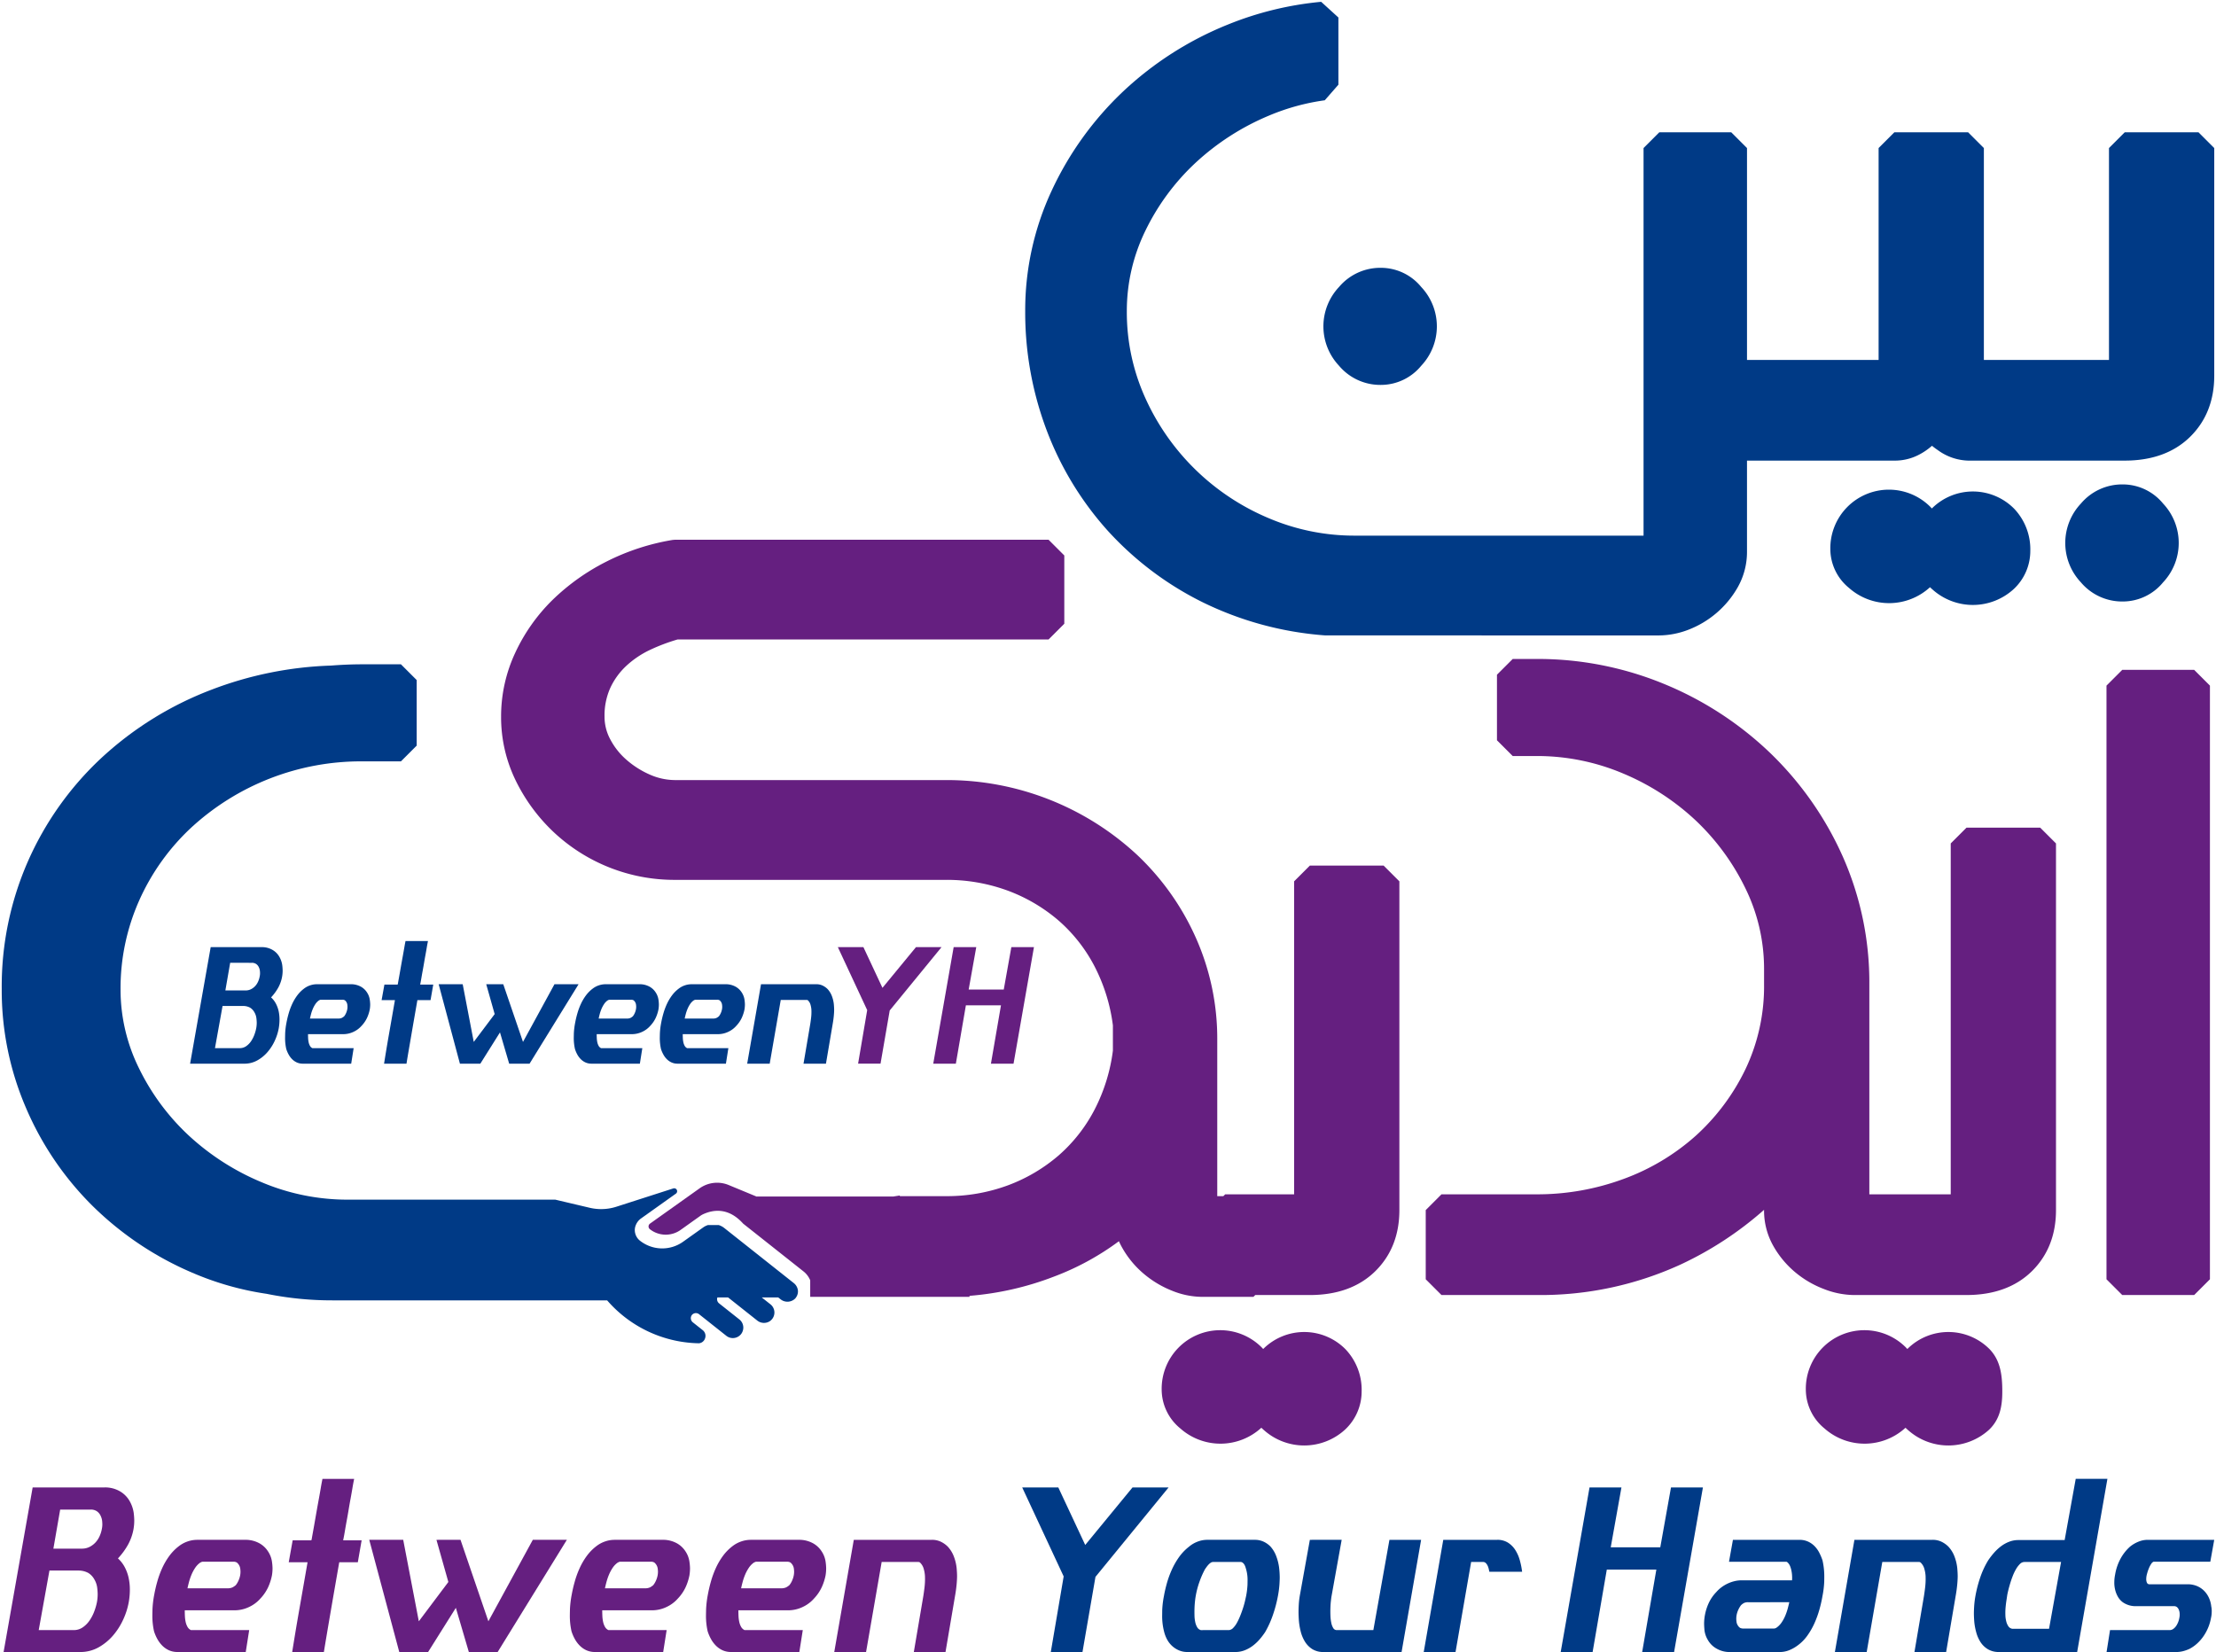 <svg xmlns="http://www.w3.org/2000/svg" width="632.989" height="471.96" viewBox="0 0 632.989 471.96">
  <g id="logo" transform="translate(-105.357 -61.423)">
    <g id="Group_20367" data-name="Group 20367">
      <path id="Path_68832" data-name="Path 68832" d="M139.047,506.64a9.247,9.247,0,0,1,1.939,2.5,11.938,11.938,0,0,1,1.106,3.028,15.662,15.662,0,0,1,.357,3.386,20.713,20.713,0,0,1-.306,3.538,20.44,20.44,0,0,1-1.548,4.917,19.282,19.282,0,0,1-2.909,4.61,15.293,15.293,0,0,1-4.151,3.419,10.545,10.545,0,0,1-5.273,1.344H106.385l8.3-47.02h20.549a8.379,8.379,0,0,1,4.372,1.106,7.5,7.5,0,0,1,2.807,2.841,9.518,9.518,0,0,1,1.123,3.232,20.417,20.417,0,0,1,.17,2.279,14.076,14.076,0,0,1-.2,2.382,14.432,14.432,0,0,1-1.531,4.423A19.634,19.634,0,0,1,139.047,506.64ZM126.39,527.123a4.489,4.489,0,0,0,2.6-.784,7.5,7.5,0,0,0,1.957-1.973,11.982,11.982,0,0,0,1.343-2.6,16.326,16.326,0,0,0,.766-2.671,12.908,12.908,0,0,0,.2-2.246,17.214,17.214,0,0,0-.136-1.853,6.22,6.22,0,0,0-.816-2.366,5,5,0,0,0-1.7-1.82,5.815,5.815,0,0,0-2.824-.7h-8.3l-3.062,17.012Zm-3.844-34.432-1.94,11.159h8.268a4.847,4.847,0,0,0,2.092-.509,5.913,5.913,0,0,0,1.651-1.243,6.563,6.563,0,0,0,1.173-1.768,8.881,8.881,0,0,0,.664-2.127,6.472,6.472,0,0,0,.136-1.327c0-.181-.017-.481-.051-.9a4.636,4.636,0,0,0-.408-1.446,3.215,3.215,0,0,0-1.055-1.326,3,3,0,0,0-1.82-.511Z" fill="#651f80"/>
      <path id="Path_68833" data-name="Path 68833" d="M149.356,527.462a20.07,20.07,0,0,1-.477-4.559q0-.237.034-1.768a28.8,28.8,0,0,1,.511-4.186,39.071,39.071,0,0,1,.9-3.827,26.615,26.615,0,0,1,1.394-3.776,19.513,19.513,0,0,1,2.007-3.42,13.623,13.623,0,0,1,2.74-2.79,8.543,8.543,0,0,1,2.449-1.327,8.4,8.4,0,0,1,2.79-.476h14.153a8.193,8.193,0,0,1,3.658,1.021,6.892,6.892,0,0,1,2.4,2.28,7.136,7.136,0,0,1,1.089,2.7,14.449,14.449,0,0,1,.2,2.127,12.437,12.437,0,0,1-.17,2.041,15.1,15.1,0,0,1-1.1,3.4,12.143,12.143,0,0,1-2.195,3.2,9.775,9.775,0,0,1-3.266,2.432,9.646,9.646,0,0,1-4.185.935H158.134q0,.715.034,1.566a10.019,10.019,0,0,0,.2,1.667,5.166,5.166,0,0,0,.527,1.462,2.2,2.2,0,0,0,1,.954H176.54l-.987,6.26H156.058a5.792,5.792,0,0,1-2.484-.511,6.491,6.491,0,0,1-1.9-1.344,8.434,8.434,0,0,1-1.4-1.905A12.115,12.115,0,0,1,149.356,527.462ZM170.62,515.18a3.24,3.24,0,0,0,1.174-.272,5.759,5.759,0,0,0,.9-.613,5.522,5.522,0,0,0,.732-1.19,6.82,6.82,0,0,0,.527-1.6,5.894,5.894,0,0,0,.1-1.089,7.386,7.386,0,0,0-.068-.85,2.68,2.68,0,0,0-.374-1.055,2.566,2.566,0,0,0-.612-.7,1.869,1.869,0,0,0-1.055-.222h-8.574a1.047,1.047,0,0,0-.391.052c-.08.033-.233.107-.459.22a5.674,5.674,0,0,0-1.43,1.5,11.4,11.4,0,0,0-1.037,1.94,16.086,16.086,0,0,0-.7,2.041c-.182.681-.328,1.293-.442,1.837Z" fill="#651f80"/>
      <path id="Path_68834" data-name="Path 68834" d="M206.514,483.914c0,.022-.051.289-.154.8s-.221,1.174-.357,1.991-.3,1.746-.493,2.79-.38,2.109-.561,3.2-.369,2.155-.562,3.2-.357,1.974-.493,2.79-.255,1.481-.358,1.99-.153.778-.153.8h5.274l-1.089,6.261h-5.307q-.545,3.129-1.174,6.736t-1.225,7.093q-.6,3.489-1.122,6.584t-.868,5.24h-9.05q.339-2.144.85-5.24t1.123-6.584q.613-3.486,1.242-7.093t1.174-6.736h-5.376l1.123-6.261H194.3a5.119,5.119,0,0,0,.171-.8q.135-.764.357-1.99t.493-2.79q.271-1.564.561-3.2t.579-3.2q.288-1.566.493-2.79t.357-1.991c.1-.51.154-.777.154-.8Z" fill="#651f80"/>
      <path id="Path_68835" data-name="Path 68835" d="M267.278,501.333l-19.767,32.05h-8.233l-3.709-12.623-7.927,12.623h-8.234l-8.574-32.05h9.7l4.457,23.272,8.437-11.228-3.4-12.044H236.9l7.961,23.272,12.69-23.272Z" fill="#651f80"/>
      <path id="Path_68836" data-name="Path 68836" d="M268.605,527.462a20.071,20.071,0,0,1-.476-4.559q0-.237.034-1.768a28.631,28.631,0,0,1,.51-4.186,39.066,39.066,0,0,1,.9-3.827,26.617,26.617,0,0,1,1.395-3.776,19.389,19.389,0,0,1,2.007-3.42,13.619,13.619,0,0,1,2.739-2.79,8.542,8.542,0,0,1,2.449-1.327,8.4,8.4,0,0,1,2.79-.476h14.154a8.189,8.189,0,0,1,3.657,1.021,6.9,6.9,0,0,1,2.4,2.28,7.15,7.15,0,0,1,1.088,2.7,14.47,14.47,0,0,1,.205,2.127,12.438,12.438,0,0,1-.171,2.041,15.1,15.1,0,0,1-1.1,3.4,12.143,12.143,0,0,1-2.2,3.2,9.775,9.775,0,0,1-3.266,2.432,9.646,9.646,0,0,1-4.185.935H277.383q0,.715.034,1.566a10.018,10.018,0,0,0,.2,1.667,5.137,5.137,0,0,0,.528,1.462,2.2,2.2,0,0,0,1,.954h16.637l-.986,6.26H275.308a5.786,5.786,0,0,1-2.484-.511,6.491,6.491,0,0,1-1.9-1.344,8.373,8.373,0,0,1-1.4-1.905A12.121,12.121,0,0,1,268.605,527.462Zm21.264-12.282a3.24,3.24,0,0,0,1.174-.272,5.758,5.758,0,0,0,.9-.613,5.483,5.483,0,0,0,.732-1.19,6.82,6.82,0,0,0,.527-1.6,5.9,5.9,0,0,0,.1-1.089,7.383,7.383,0,0,0-.068-.85,2.68,2.68,0,0,0-.374-1.055,2.567,2.567,0,0,0-.612-.7,1.867,1.867,0,0,0-1.055-.222h-8.574a1.047,1.047,0,0,0-.391.052c-.08.033-.233.107-.459.22a5.656,5.656,0,0,0-1.429,1.5,11.477,11.477,0,0,0-1.038,1.94,15.924,15.924,0,0,0-.7,2.041q-.273,1.021-.443,1.837Z" fill="#651f80"/>
      <path id="Path_68837" data-name="Path 68837" d="M307.493,527.462a20.071,20.071,0,0,1-.476-4.559q0-.237.034-1.768a28.631,28.631,0,0,1,.51-4.186q.34-1.87.9-3.827a26.741,26.741,0,0,1,1.395-3.776,19.451,19.451,0,0,1,2.007-3.42,13.619,13.619,0,0,1,2.739-2.79,8.555,8.555,0,0,1,2.449-1.327,8.4,8.4,0,0,1,2.79-.476H334a8.185,8.185,0,0,1,3.657,1.021,6.9,6.9,0,0,1,2.4,2.28,7.153,7.153,0,0,1,1.089,2.7,14.587,14.587,0,0,1,.2,2.127,12.437,12.437,0,0,1-.17,2.041,15.106,15.106,0,0,1-1.106,3.4,12.162,12.162,0,0,1-2.194,3.2,9.789,9.789,0,0,1-3.267,2.432,9.642,9.642,0,0,1-4.184.935H316.271q0,.715.034,1.566a10.018,10.018,0,0,0,.2,1.667,5.168,5.168,0,0,0,.528,1.462,2.2,2.2,0,0,0,1,.954h16.637l-.986,6.26H314.2a5.786,5.786,0,0,1-2.484-.511,6.491,6.491,0,0,1-1.9-1.344,8.4,8.4,0,0,1-1.4-1.905A12.2,12.2,0,0,1,307.493,527.462Zm21.264-12.282a3.24,3.24,0,0,0,1.174-.272,5.713,5.713,0,0,0,.9-.613,5.483,5.483,0,0,0,.732-1.19,6.822,6.822,0,0,0,.528-1.6,5.894,5.894,0,0,0,.1-1.089,7.345,7.345,0,0,0-.067-.85,2.7,2.7,0,0,0-.375-1.055,2.567,2.567,0,0,0-.612-.7,1.865,1.865,0,0,0-1.055-.222H321.51a1.047,1.047,0,0,0-.391.052c-.079.033-.232.107-.459.22a5.656,5.656,0,0,0-1.429,1.5,11.4,11.4,0,0,0-1.037,1.94,15.777,15.777,0,0,0-.7,2.041q-.273,1.021-.443,1.837Z" fill="#651f80"/>
      <path id="Path_68838" data-name="Path 68838" d="M366.386,533.383l2.722-16.025q.17-1.089.323-2.364a20.749,20.749,0,0,0,.153-2.467q0-.137-.017-.851a8.944,8.944,0,0,0-.306-1.871,3.93,3.93,0,0,0-1-1.872.917.917,0,0,0-.323-.238,1.094,1.094,0,0,0-.289-.033H357.2l-4.457,25.721h-9.084l5.58-32.05h22.318a5.787,5.787,0,0,1,2.552.544,7.216,7.216,0,0,1,1.974,1.4,8.6,8.6,0,0,1,1.82,3.044,13,13,0,0,1,.714,3.1q.12,1.377.119,2.3,0,.987-.136,2.45t-.442,3.2l-2.722,16.025Z" fill="#651f80"/>
      <path id="Path_68839" data-name="Path 68839" d="M418.271,511.914l-3.709,21.469h-9.05l3.675-21.6-11.841-25.415h10.31l7.69,16.433,13.506-16.433H439.16Z" fill="#003a86"/>
      <path id="Path_68840" data-name="Path 68840" d="M468.284,503.273a8.68,8.68,0,0,1,1.683,2.891,14.2,14.2,0,0,1,.767,3.182,24.816,24.816,0,0,1,.17,2.738c0,.476-.03,1.163-.085,2.058a28.469,28.469,0,0,1-.426,3.216,37.154,37.154,0,0,1-1.412,5.359,27.277,27.277,0,0,1-2.228,4.95,19.713,19.713,0,0,1-1.616,2.126,12.566,12.566,0,0,1-1.973,1.837,9.6,9.6,0,0,1-2.314,1.276,7.2,7.2,0,0,1-2.6.477H444.535a6.052,6.052,0,0,1-2.381-.46,6.838,6.838,0,0,1-1.939-1.225,6.911,6.911,0,0,1-1.428-1.8,9.26,9.26,0,0,1-.885-2.228,17.591,17.591,0,0,1-.579-4.662q0-.135.017-1.581a26.258,26.258,0,0,1,.493-4.066q.307-1.734.851-3.675a27.2,27.2,0,0,1,1.4-3.827,21.336,21.336,0,0,1,2.058-3.59,14.11,14.11,0,0,1,2.875-2.993,8.165,8.165,0,0,1,2.365-1.4,7.6,7.6,0,0,1,2.807-.544h13.574a5.9,5.9,0,0,1,2.569.544A6.654,6.654,0,0,1,468.284,503.273Zm-11.908,23.85a1.906,1.906,0,0,0,1.241-.63,6.617,6.617,0,0,0,1.106-1.531,18.2,18.2,0,0,0,.952-2.059q.443-1.122.784-2.194t.544-1.973q.2-.9.306-1.378a22.659,22.659,0,0,0,.391-3.216c.011-.714.017-1.116.017-1.208a10.793,10.793,0,0,0-.408-3.163c-.046-.158-.1-.352-.17-.579a3.776,3.776,0,0,0-.272-.663,2.1,2.1,0,0,0-.425-.561,1.2,1.2,0,0,0-.6-.306h-7.995a1.181,1.181,0,0,0-.629.2,3.376,3.376,0,0,0-.631.527,7.1,7.1,0,0,0-.577.7c-.183.249-.341.476-.476.68a24.961,24.961,0,0,0-1.514,3.436,24.166,24.166,0,0,0-1.106,4.151q-.1.51-.2,1.4t-.136,1.718q-.035.834-.034,1.446,0,.442.017,1.191a9.457,9.457,0,0,0,.2,1.667,4.689,4.689,0,0,0,.579,1.548,1.716,1.716,0,0,0,1.037.8Z" fill="#003a86"/>
      <path id="Path_68841" data-name="Path 68841" d="M488.6,501.333l-2.858,15.889q-.1.51-.205,1.429T485.4,520.4q-.035.834-.034,1.378,0,.578.034,1.429a11.57,11.57,0,0,0,.221,1.786,4.513,4.513,0,0,0,.562,1.531,1.151,1.151,0,0,0,1.02.6h10.445l4.594-25.79h9.049l-5.579,32.05H483.425a5.876,5.876,0,0,1-3.2-.817,6.668,6.668,0,0,1-2.127-2.161,10.308,10.308,0,0,1-1.242-3.061,18.5,18.5,0,0,1-.493-3.113q-.085-1.4-.085-2.314,0-.816.068-2.075a22.241,22.241,0,0,1,.306-2.62l2.859-15.889Z" fill="#003a86"/>
      <path id="Path_68842" data-name="Path 68842" d="M530.784,510.452c-.046-.2-.1-.46-.169-.767a4.892,4.892,0,0,0-.29-.884,2.827,2.827,0,0,0-.477-.748,1.187,1.187,0,0,0-.731-.391h-3.538l-4.457,25.721h-9.084l5.58-32.05h15.411a5.6,5.6,0,0,1,3.063.8,6.836,6.836,0,0,1,2.093,2.092,10.754,10.754,0,0,1,1.292,2.926,21.83,21.83,0,0,1,.663,3.3Z" fill="#003a86"/>
      <path id="Path_68843" data-name="Path 68843" d="M591.787,486.363l-8.234,47.02h-9.118l4.049-23.544H564.33l-4.049,23.544h-9.117l8.233-47.02h9.118l-3.062,17.113h14.154l3.061-17.113Z" fill="#003a86"/>
      <path id="Path_68844" data-name="Path 68844" d="M593.181,529.913a7.031,7.031,0,0,1-.953-2.774q-.1-1.24-.1-1.82a13.217,13.217,0,0,1,.238-2.517,14.348,14.348,0,0,1,1.072-3.386,11.542,11.542,0,0,1,2.194-3.181,9.217,9.217,0,0,1,1.5-1.378,10.314,10.314,0,0,1,3.76-1.735,8.633,8.633,0,0,1,1.921-.221h14.426c.022-.227.034-.454.034-.681s-.012-.515-.034-.867a9.485,9.485,0,0,0-.169-1.208,7.374,7.374,0,0,0-.375-1.276,2.96,2.96,0,0,0-.647-1,1.04,1.04,0,0,0-.306-.238,1.054,1.054,0,0,0-.306-.034h-16.2l1.123-6.26h18.95a5.924,5.924,0,0,1,2.5.494,6.266,6.266,0,0,1,1.872,1.309,7.763,7.763,0,0,1,1.344,1.872,15.441,15.441,0,0,1,.918,2.177,20.722,20.722,0,0,1,.511,4.729q0,.069-.018,1.429a26.868,26.868,0,0,1-.493,4.015,36.8,36.8,0,0,1-.868,3.845,28.347,28.347,0,0,1-1.411,3.912,20.568,20.568,0,0,1-2.042,3.573,12.2,12.2,0,0,1-2.79,2.823,10.637,10.637,0,0,1-2.382,1.345,7.149,7.149,0,0,1-2.722.527H599.475a7.33,7.33,0,0,1-3.827-1A6.432,6.432,0,0,1,593.181,529.913Zm11.568-10.752a2.761,2.761,0,0,0-1.191.2,3.946,3.946,0,0,0-.885.647,6.765,6.765,0,0,0-.731,1.208,6.467,6.467,0,0,0-.527,1.582,5.894,5.894,0,0,0-.1,1.088,7.816,7.816,0,0,0,.068.868,2.445,2.445,0,0,0,.375,1.037,2.17,2.17,0,0,0,.63.681,2.006,2.006,0,0,0,1.037.2H612a1.646,1.646,0,0,0,.357-.034,1.991,1.991,0,0,0,.494-.239,5.747,5.747,0,0,0,1.429-1.479,10.908,10.908,0,0,0,1.037-1.923,16.4,16.4,0,0,0,.7-2.041c.181-.681.328-1.28.441-1.8Z" fill="#003a86"/>
      <path id="Path_68845" data-name="Path 68845" d="M652.211,533.383l2.721-16.025q.169-1.089.323-2.364a20.749,20.749,0,0,0,.153-2.467q0-.137-.016-.851a9.1,9.1,0,0,0-.307-1.871,3.937,3.937,0,0,0-1-1.872.936.936,0,0,0-.324-.238,1.1,1.1,0,0,0-.289-.033H643.024l-4.456,25.721h-9.084l5.579-32.05h22.319a5.79,5.79,0,0,1,2.552.544,7.226,7.226,0,0,1,1.973,1.4,8.581,8.581,0,0,1,1.82,3.044,13.09,13.09,0,0,1,.714,3.1q.119,1.377.12,2.3,0,.987-.137,2.45t-.442,3.2l-2.722,16.025Z" fill="#003a86"/>
      <path id="Path_68846" data-name="Path 68846" d="M698.686,533.383H676.367a6.04,6.04,0,0,1-3.13-.766,6.484,6.484,0,0,1-2.128-2.024,9.8,9.8,0,0,1-1.275-2.926,16.841,16.841,0,0,1-.545-3.028q-.1-1.36-.1-2.314,0-.816.084-2.127a26.1,26.1,0,0,1,.358-2.84,36.047,36.047,0,0,1,1.361-5.257,24.555,24.555,0,0,1,2.246-4.848,21.034,21.034,0,0,1,1.667-2.177,13.378,13.378,0,0,1,1.99-1.871,9.58,9.58,0,0,1,2.331-1.31,7.194,7.194,0,0,1,2.653-.494h13.235l3.164-17.487h9.05Zm-8.03-6.635,3.436-19.086H683.614a1.81,1.81,0,0,0-1.276.577,6.918,6.918,0,0,0-1.123,1.481,13.586,13.586,0,0,0-.953,2.007q-.425,1.105-.749,2.194t-.544,2.008q-.222.918-.29,1.429-.068.477-.2,1.326t-.221,1.77q-.086.918-.085,1.8c0,.113.005.374.017.782a7.8,7.8,0,0,0,.221,1.5,4.278,4.278,0,0,0,.629,1.5,1.638,1.638,0,0,0,1.174.715Z" fill="#003a86"/>
      <path id="Path_68847" data-name="Path 68847" d="M707.089,533.383l.987-6.26h17.01a1.779,1.779,0,0,0,1.106-.375,3.5,3.5,0,0,0,.834-.9,6.019,6.019,0,0,0,.85-2.229,4.173,4.173,0,0,0,.1-.953c0-.045-.006-.18-.018-.407a3.164,3.164,0,0,0-.186-.834,2.026,2.026,0,0,0-.511-.817,1.281,1.281,0,0,0-.918-.324H715.458a6.341,6.341,0,0,1-3.742-1.122,5.235,5.235,0,0,1-1.4-1.582,7.69,7.69,0,0,1-.766-1.923,8.526,8.526,0,0,1-.255-2.075q0-.067.017-.663a11.588,11.588,0,0,1,.221-1.684,14.523,14.523,0,0,1,1.413-4.27,12.9,12.9,0,0,1,2.772-3.623,9.319,9.319,0,0,1,2.484-1.481,6.987,6.987,0,0,1,2.585-.527h19.053l-1.123,6.26H720.494a1.463,1.463,0,0,0-.647.6,6.936,6.936,0,0,0-.646,1.208,11.452,11.452,0,0,0-.527,1.531,6.184,6.184,0,0,0-.238,1.191c-.013.249-.018.386-.018.408a2.5,2.5,0,0,0,.2,1.054.751.751,0,0,0,.749.443h10.853a6.872,6.872,0,0,1,2.654.493,6.284,6.284,0,0,1,2.059,1.361,6.879,6.879,0,0,1,1.394,2.024,7.843,7.843,0,0,1,.664,2.449,6.488,6.488,0,0,1,.136,1.328c0,.091-.005.3-.018.629a8.124,8.124,0,0,1-.186,1.31,13.35,13.35,0,0,1-2.076,5.137,12.229,12.229,0,0,1-1.8,2.11,10.343,10.343,0,0,1-2.245,1.6,10.616,10.616,0,0,1-1.9.68,7.965,7.965,0,0,1-1.94.239Z" fill="#003a86"/>
    </g>
    <g id="Group_20368" data-name="Group 20368">
      <path id="Path_68848" data-name="Path 68848" d="M182.787,346.365a6.533,6.533,0,0,1,1.373,1.772,8.435,8.435,0,0,1,.784,2.143,11.128,11.128,0,0,1,.253,2.4,14.717,14.717,0,0,1-.217,2.505,14.528,14.528,0,0,1-1.1,3.481,13.617,13.617,0,0,1-2.059,3.264,10.828,10.828,0,0,1-2.939,2.422,7.482,7.482,0,0,1-3.734.951H159.66l5.878-33.293h14.551a5.933,5.933,0,0,1,3.1.783,5.306,5.306,0,0,1,1.987,2.011,6.739,6.739,0,0,1,.795,2.289,14.491,14.491,0,0,1,.121,1.614,10.008,10.008,0,0,1-.145,1.687,10.223,10.223,0,0,1-1.084,3.131A13.9,13.9,0,0,1,182.787,346.365Zm-8.961,14.5a3.172,3.172,0,0,0,1.842-.554,5.354,5.354,0,0,0,1.386-1.4,8.56,8.56,0,0,0,.951-1.843,11.562,11.562,0,0,0,.542-1.891,9.084,9.084,0,0,0,.145-1.59,12.364,12.364,0,0,0-.1-1.313,4.416,4.416,0,0,0-.578-1.675,3.56,3.56,0,0,0-1.205-1.289,4.121,4.121,0,0,0-2-.493h-5.879l-2.168,12.045Zm-2.722-24.38-1.374,7.9h5.854a3.462,3.462,0,0,0,1.482-.362,4.2,4.2,0,0,0,1.169-.88,4.652,4.652,0,0,0,.831-1.253,6.269,6.269,0,0,0,.469-1.5,4.577,4.577,0,0,0,.1-.94q0-.193-.036-.639a3.247,3.247,0,0,0-.289-1.024,2.271,2.271,0,0,0-.746-.939,2.134,2.134,0,0,0-1.289-.362Z" fill="#003a86"/>
      <path id="Path_68849" data-name="Path 68849" d="M187.126,361.109a14.279,14.279,0,0,1-.337-3.228q0-.168.025-1.253a20.2,20.2,0,0,1,.361-2.963q.24-1.324.638-2.71a19.07,19.07,0,0,1,.988-2.674,13.86,13.86,0,0,1,1.421-2.422,9.626,9.626,0,0,1,1.939-1.974,6.046,6.046,0,0,1,1.735-.941,5.958,5.958,0,0,1,1.975-.337h10.022a5.817,5.817,0,0,1,2.59.723,4.9,4.9,0,0,1,1.7,1.614,5.056,5.056,0,0,1,.771,1.915,10.284,10.284,0,0,1,.145,1.506,8.819,8.819,0,0,1-.121,1.446,10.672,10.672,0,0,1-.782,2.409,8.6,8.6,0,0,1-1.555,2.264,6.92,6.92,0,0,1-2.313,1.723,6.833,6.833,0,0,1-2.962.662H193.342q0,.506.024,1.109a7.2,7.2,0,0,0,.144,1.179,3.673,3.673,0,0,0,.374,1.036,1.552,1.552,0,0,0,.711.675h11.78l-.7,4.433h-13.8a4.074,4.074,0,0,1-1.758-.362,4.592,4.592,0,0,1-1.349-.951,5.931,5.931,0,0,1-.988-1.349A8.622,8.622,0,0,1,187.126,361.109Zm15.057-8.7a2.286,2.286,0,0,0,.831-.192,4.167,4.167,0,0,0,.639-.434,3.939,3.939,0,0,0,.517-.844,4.8,4.8,0,0,0,.374-1.131,4.194,4.194,0,0,0,.073-.771,5.226,5.226,0,0,0-.049-.6,1.918,1.918,0,0,0-.265-.748,1.808,1.808,0,0,0-.434-.493,1.325,1.325,0,0,0-.747-.157h-6.07a.763.763,0,0,0-.277.036c-.057.025-.165.076-.325.157a3.98,3.98,0,0,0-1.012,1.06,8.122,8.122,0,0,0-.735,1.373,11.267,11.267,0,0,0-.494,1.445q-.193.725-.313,1.3Z" fill="#003a86"/>
      <path id="Path_68850" data-name="Path 68850" d="M227.6,330.273c0,.017-.036.2-.108.566s-.157.831-.253,1.41-.213,1.236-.349,1.975-.27,1.494-.4,2.264-.262,1.527-.4,2.265-.253,1.4-.35,1.976-.18,1.047-.252,1.409-.109.55-.109.566h3.734l-.771,4.433h-3.758q-.386,2.216-.831,4.769t-.867,5.024q-.422,2.469-.8,4.661t-.614,3.71h-6.408q.24-1.518.6-3.71t.795-4.661q.434-2.471.88-5.024t.831-4.769h-3.807l.8-4.433h3.783a3.839,3.839,0,0,0,.121-.566q.095-.543.253-1.409t.348-1.976q.193-1.107.4-2.265t.41-2.264q.2-1.109.348-1.975c.1-.579.181-1.048.253-1.41s.109-.549.109-.566Z" fill="#003a86"/>
      <path id="Path_68851" data-name="Path 68851" d="M270.624,342.607l-14,22.694H250.8l-2.626-8.938-5.613,8.938h-5.83l-6.07-22.694h6.865l3.156,16.478,5.975-7.949-2.41-8.529h4.867l5.636,16.478,8.987-16.478Z" fill="#003a86"/>
      <path id="Path_68852" data-name="Path 68852" d="M269.59,361.109a14.22,14.22,0,0,1-.338-3.228q0-.168.025-1.253a20.2,20.2,0,0,1,.361-2.963,27.567,27.567,0,0,1,.639-2.71,18.813,18.813,0,0,1,.987-2.674,13.8,13.8,0,0,1,1.422-2.422,9.6,9.6,0,0,1,1.939-1.974,6.046,6.046,0,0,1,1.735-.941,5.95,5.95,0,0,1,1.975-.337h10.022a5.82,5.82,0,0,1,2.59.723,4.92,4.92,0,0,1,1.7,1.614,5.069,5.069,0,0,1,.77,1.915,10.149,10.149,0,0,1,.145,1.506,8.819,8.819,0,0,1-.12,1.446,10.726,10.726,0,0,1-.783,2.409,8.571,8.571,0,0,1-1.554,2.264,6.94,6.94,0,0,1-2.313,1.723,6.842,6.842,0,0,1-2.964.662H275.8q0,.506.024,1.109a7.089,7.089,0,0,0,.145,1.179,3.671,3.671,0,0,0,.373,1.036,1.552,1.552,0,0,0,.711.675h11.78l-.7,4.433h-13.8a4.081,4.081,0,0,1-1.759-.362,4.605,4.605,0,0,1-1.349-.951,5.927,5.927,0,0,1-.987-1.349A8.551,8.551,0,0,1,269.59,361.109Zm15.057-8.7a2.286,2.286,0,0,0,.831-.192,4.165,4.165,0,0,0,.638-.434,3.979,3.979,0,0,0,.518-.844,4.751,4.751,0,0,0,.373-1.131,4.105,4.105,0,0,0,.072-.771,5.145,5.145,0,0,0-.047-.6,1.934,1.934,0,0,0-.265-.748,1.81,1.81,0,0,0-.435-.493,1.323,1.323,0,0,0-.746-.157h-6.071a.753.753,0,0,0-.276.036c-.057.025-.165.076-.326.157a4,4,0,0,0-1.012,1.06,8.124,8.124,0,0,0-.735,1.373,11.424,11.424,0,0,0-.494,1.445q-.192.725-.312,1.3Z" fill="#003a86"/>
      <path id="Path_68853" data-name="Path 68853" d="M294.165,361.109a14.22,14.22,0,0,1-.338-3.228q0-.168.025-1.253a20.348,20.348,0,0,1,.361-2.963,27.566,27.566,0,0,1,.639-2.71,19.07,19.07,0,0,1,.987-2.674,13.8,13.8,0,0,1,1.422-2.422,9.581,9.581,0,0,1,1.94-1.974,6.027,6.027,0,0,1,1.734-.941,5.954,5.954,0,0,1,1.975-.337h10.022a5.817,5.817,0,0,1,2.59.723,4.911,4.911,0,0,1,1.7,1.614,5.089,5.089,0,0,1,.771,1.915,10.261,10.261,0,0,1,.144,1.506,8.819,8.819,0,0,1-.12,1.446,10.726,10.726,0,0,1-.783,2.409,8.571,8.571,0,0,1-1.554,2.264,6.936,6.936,0,0,1-2.312,1.723,6.845,6.845,0,0,1-2.964.662H300.38q0,.506.025,1.109a6.983,6.983,0,0,0,.144,1.179,3.671,3.671,0,0,0,.373,1.036,1.552,1.552,0,0,0,.711.675h11.78l-.7,4.433h-13.8a4.074,4.074,0,0,1-1.758-.362,4.6,4.6,0,0,1-1.35-.951,5.927,5.927,0,0,1-.987-1.349A8.62,8.62,0,0,1,294.165,361.109Zm15.057-8.7a2.286,2.286,0,0,0,.831-.192,4.071,4.071,0,0,0,.638-.434,3.979,3.979,0,0,0,.518-.844,4.752,4.752,0,0,0,.373-1.131,4.107,4.107,0,0,0,.073-.771,5.182,5.182,0,0,0-.048-.6,1.9,1.9,0,0,0-.265-.748,1.808,1.808,0,0,0-.434-.493,1.329,1.329,0,0,0-.747-.157H304.09a.753.753,0,0,0-.276.036c-.057.025-.165.076-.325.157a3.983,3.983,0,0,0-1.013,1.06,8.116,8.116,0,0,0-.734,1.373,11.274,11.274,0,0,0-.495,1.445q-.192.725-.312,1.3Z" fill="#003a86"/>
      <path id="Path_68854" data-name="Path 68854" d="M334.879,365.3l1.927-11.347q.121-.771.229-1.674a14.509,14.509,0,0,0,.109-1.747q0-.094-.013-.6a6.342,6.342,0,0,0-.217-1.325,2.773,2.773,0,0,0-.71-1.325.648.648,0,0,0-.229-.169.792.792,0,0,0-.2-.024h-7.4L325.219,365.3h-6.433l3.952-22.694h15.8a4.092,4.092,0,0,1,1.807.386,5.144,5.144,0,0,1,1.4.987,6.09,6.09,0,0,1,1.289,2.157,9.152,9.152,0,0,1,.505,2.192q.086.975.085,1.626,0,.7-.1,1.734t-.314,2.265L341.287,365.3Z" fill="#003a86"/>
      <path id="Path_68855" data-name="Path 68855" d="M359.5,350.1l-2.625,15.2h-6.408l2.6-15.3-8.384-17.995h7.3l5.444,11.636L367,332.008h7.3Z" fill="#651f80"/>
      <path id="Path_68856" data-name="Path 68856" d="M400.7,332.008,394.869,365.3h-6.456l2.868-16.671H381.258L378.392,365.3h-6.457l5.83-33.293h6.456l-2.168,12.117h10.023l2.167-12.117Z" fill="#651f80"/>
    </g>
    <g id="Group_20369" data-name="Group 20369">
      <path id="Union_2" data-name="Union 2" d="M5045.748,3181.174l-.1,0a35.482,35.482,0,0,1-25.865-12.254h-78.463a93.772,93.772,0,0,1-18.79-1.865,84.713,84.713,0,0,1-21.277-6.044,91.955,91.955,0,0,1-28.423-19.041,88.145,88.145,0,0,1-19.041-28.017,84.79,84.79,0,0,1-6.936-34,88.825,88.825,0,0,1,7.48-36.448,89.794,89.794,0,0,1,20.808-29.377,96.925,96.925,0,0,1,31.416-19.584,104.767,104.767,0,0,1,34.312-6.971c2.976-.229,5.983-.366,9.034-.366h10.979l4.5,4.5v18.729l-4.5,4.5h-10.979a71.558,71.558,0,0,0-49.078,19.071,64.02,64.02,0,0,0-14.706,20.668,61.731,61.731,0,0,0-5.328,25.469,50.769,50.769,0,0,0,5.266,22.472,65.355,65.355,0,0,0,14.238,19.231,70.6,70.6,0,0,0,20.794,13.324,62.915,62.915,0,0,0,24.651,4.979h59.228l9.821,2.316a14.292,14.292,0,0,0,7.662-.305l16.228-5.218a.841.841,0,0,1,.747,1.485l-9.972,7.1a4.26,4.26,0,0,0-1.477,1.886,3.716,3.716,0,0,0-.286,1.171,3.9,3.9,0,0,0,1.481,3.3,10.261,10.261,0,0,0,12.261.316l5.789-4.121a5.019,5.019,0,0,1,1.345-.67h3.1a5.015,5.015,0,0,1,1.555.825l19.829,15.711a3.163,3.163,0,0,1,1.231,2.183,2.948,2.948,0,0,1-.546,1.953c-.052.074-.095.153-.154.223a3.133,3.133,0,0,1-4.236.326l-.691-.549h-4.709l2.514,1.992a2.987,2.987,0,0,1-.286,4.844,3.083,3.083,0,0,1-3.545-.257l-3.242-2.57-.03-.025-5.028-3.985h-3.048a1.5,1.5,0,0,0,.484,1.7l5.8,4.6a2.962,2.962,0,0,1,.993,3.157,2.918,2.918,0,0,1-1.151,1.613,2.988,2.988,0,0,1-3.575-.1l-4.819-3.82c-.044-.039-.091-.076-.136-.113l-2.835-2.241v0a1.463,1.463,0,0,0-2.1.3,1.517,1.517,0,0,0,.348,2.042l2.865,2.271a2.084,2.084,0,0,1,.583,2.322,2.011,2.011,0,0,1-1.926,1.376Zm179.366-202.218-.379-.017a95.287,95.287,0,0,1-35.071-9.57,91.48,91.48,0,0,1-26.937-20.383h0a90.83,90.83,0,0,1-17.377-28.589,95.353,95.353,0,0,1-6.148-34.117,80.807,80.807,0,0,1,7.577-34.417,92.647,92.647,0,0,1,20.362-28.285,95.849,95.849,0,0,1,29.875-19.107,93.87,93.87,0,0,1,26.727-6.529l4.921,4.481v19.192l-3.893,4.459a62.918,62.918,0,0,0-15.983,4.395,71.112,71.112,0,0,0-20.92,13.452A65.521,65.521,0,0,0,5173.5,2863.4a52.157,52.157,0,0,0-5.271,22.88,59.363,59.363,0,0,0,5.311,24.917,67.168,67.168,0,0,0,35.248,34.275,62.377,62.377,0,0,0,24.387,4.976h82.655V2839.719l4.5-4.5h20.548l4.5,4.5v60.529h37.593v-60.529l4.5-4.5h21.068l4.5,4.5v60.529h35.738v-60.529l4.5-4.5h21.068l4.5,4.5v65.028c0,7.123-2.338,13.019-6.947,17.524-4.587,4.476-10.85,6.743-18.622,6.743h-44.739a15.387,15.387,0,0,1-8.647-2.993q-.887-.6-1.671-1.244a18.166,18.166,0,0,1-4.064,2.725,14.789,14.789,0,0,1-6.685,1.512h-42.093v25.933a20.512,20.512,0,0,1-2.671,10.293,27.6,27.6,0,0,1-14.178,12.133,23.7,23.7,0,0,1-8.2,1.583Zm173.332-13.048c-.275-.238-.538-.48-.792-.726l-.04.037a17.273,17.273,0,0,1-23.1.166,14.393,14.393,0,0,1-5.331-11.078,16.729,16.729,0,0,1,28.549-12.1c.151.157.3.318.444.48.045-.045.092-.088.14-.133a16.581,16.581,0,0,1,23.344.17,16.826,16.826,0,0,1,4.642,12.1,14.891,14.891,0,0,1-4.759,10.912,17.276,17.276,0,0,1-23.1.169Zm42.324-2.1a16.414,16.414,0,0,1,0-22.539,15.422,15.422,0,0,1,11.983-5.455,14.9,14.9,0,0,1,11.464,5.455,16.415,16.415,0,0,1,0,22.539h0a14.887,14.887,0,0,1-11.464,5.455A15.425,15.425,0,0,1,5440.77,2963.812Zm-211.908-61.879a16.414,16.414,0,0,1,0-22.541,15.415,15.415,0,0,1,11.982-5.452,14.891,14.891,0,0,1,11.463,5.455,16.414,16.414,0,0,1,0,22.539,14.9,14.9,0,0,1-11.465,5.456A15.417,15.417,0,0,1,5228.861,2901.932Z" transform="translate(-4741 -2736)" fill="#003a86" stroke="rgba(0,0,0,0)" stroke-miterlimit="10" stroke-width="1"/>
      <path id="Union_1" data-name="Union 1" d="M5248.806,3052.368c-.274-.237-.54-.478-.792-.726l-.04.039a17.274,17.274,0,0,1-23.1.165,14.39,14.39,0,0,1-5.332-11.078,16.728,16.728,0,0,1,28.548-12.1c.152.158.3.317.444.479l.141-.133a16.581,16.581,0,0,1,23.344.169c3.081,3.205,3.642,7.274,3.642,12.1,0,4.138-.645,7.912-3.758,10.913a17.275,17.275,0,0,1-23.1.167Zm-184,0c-.274-.237-.538-.478-.792-.726l-.039.039a17.275,17.275,0,0,1-23.1.165,14.39,14.39,0,0,1-5.332-11.078,16.728,16.728,0,0,1,28.548-12.1c.152.158.3.317.444.479l.141-.133a16.581,16.581,0,0,1,23.344.169,16.836,16.836,0,0,1,4.642,12.1,14.9,14.9,0,0,1-4.759,10.913,17.275,17.275,0,0,1-23.1.167Zm-17.881-38.12a23.166,23.166,0,0,1-8.4-1.743,29.006,29.006,0,0,1-8-4.765,27.143,27.143,0,0,1-6.227-7.47,19.8,19.8,0,0,1-.968-1.916,75.8,75.8,0,0,1-18.607,10.129,85.759,85.759,0,0,1-24.072,5.476v.289h-45.5v-4.726a6.348,6.348,0,0,0-1.936-2.556L4916,2993.333c-4.2-4.684-8.58-4.046-11.583-2.622h0c-.177.1-.359.192-.528.312l-2.407,1.712-.837.6-2.544,1.812a7.323,7.323,0,0,1-8.748-.225,1,1,0,0,1,.04-1.6l.818-.583,13.337-9.49a8.641,8.641,0,0,1,8.316-.945l8.029,3.321v-.042h39l1.824-.288c.018.062.032.125.048.185h13.065a50.288,50.288,0,0,0,17.79-3.09,47.544,47.544,0,0,0,14.5-8.552,44.755,44.755,0,0,0,10.279-13.124,50.593,50.593,0,0,0,5.211-16.807v-7.215a50.649,50.649,0,0,0-5.212-16.807,44.751,44.751,0,0,0-10.277-13.121,47.642,47.642,0,0,0-14.5-8.55,50.337,50.337,0,0,0-17.79-3.093h-77.221a50.384,50.384,0,0,1-34.976-13.867,50.877,50.877,0,0,1-10.694-14.689,41.177,41.177,0,0,1-4.088-18.083,42.884,42.884,0,0,1,4.065-18.291,51.5,51.5,0,0,1,10.682-15.095,62.239,62.239,0,0,1,15.417-10.942,65.37,65.37,0,0,1,18.857-6.15l.738-.06h106.618l4.5,4.5v19.506l-4.5,4.5h-105.99a53.664,53.664,0,0,0-7.815,2.954,26.733,26.733,0,0,0-6.791,4.563,20.269,20.269,0,0,0-4.577,6.286,19.187,19.187,0,0,0-1.656,8.228,13.6,13.6,0,0,0,1.579,6.386,20.179,20.179,0,0,0,4.584,5.858,25.852,25.852,0,0,0,6.76,4.317,17.961,17.961,0,0,0,7.288,1.571h77.221a79.873,79.873,0,0,1,54.856,21.521,73.945,73.945,0,0,1,16.617,23.53,70.755,70.755,0,0,1,6.116,29.157v44.659h1.742l.521-.52h19.69v-89.417l4.5-4.5h21.069l4.5,4.5v93.917c0,7.122-2.336,13.018-6.946,17.525-4.588,4.476-10.852,6.743-18.622,6.743h-15.6l-.521.522Zm263-.521-4.5-4.5v-169.6l4.5-4.5h20.548l4.5,4.5v169.6l-4.5,4.5Zm-76.745,0a24.106,24.106,0,0,1-8.494-1.725,28.472,28.472,0,0,1-8.174-4.781,27.236,27.236,0,0,1-6.23-7.47,20.455,20.455,0,0,1-2.671-10.292v-.071a99.18,99.18,0,0,1-23.758,15.587,95.941,95.941,0,0,1-41.191,8.751H5115.47l-4.5-4.5v-19.768l4.5-4.5h27.194a71.154,71.154,0,0,0,24.835-4.4,63.671,63.671,0,0,0,20.659-12.385,61.78,61.78,0,0,0,14.179-19.041,55.053,55.053,0,0,0,5.275-24.18v-4.424a52.171,52.171,0,0,0-5.275-22.881,66.678,66.678,0,0,0-14.254-19.5,69.492,69.492,0,0,0-20.772-13.432,63.026,63.026,0,0,0-24.648-4.974h-6.846l-4.5-4.5v-18.73l4.5-4.5h6.846a94.691,94.691,0,0,1,36.313,7.106,97.032,97.032,0,0,1,30.267,19.636A94.53,94.53,0,0,1,5230,2888.244a88.6,88.6,0,0,1,7.683,36.709v60.005h23.25V2884.712l4.5-4.5H5286.5l4.5,4.5v104.746c0,7.122-2.338,13.018-6.946,17.525-4.59,4.476-10.854,6.743-18.623,6.743Z" transform="translate(-4598.36 -2582.331)" fill="#651f80" stroke="rgba(0,0,0,0)" stroke-miterlimit="10" stroke-width="1"/>
    </g>
  </g>
</svg>
